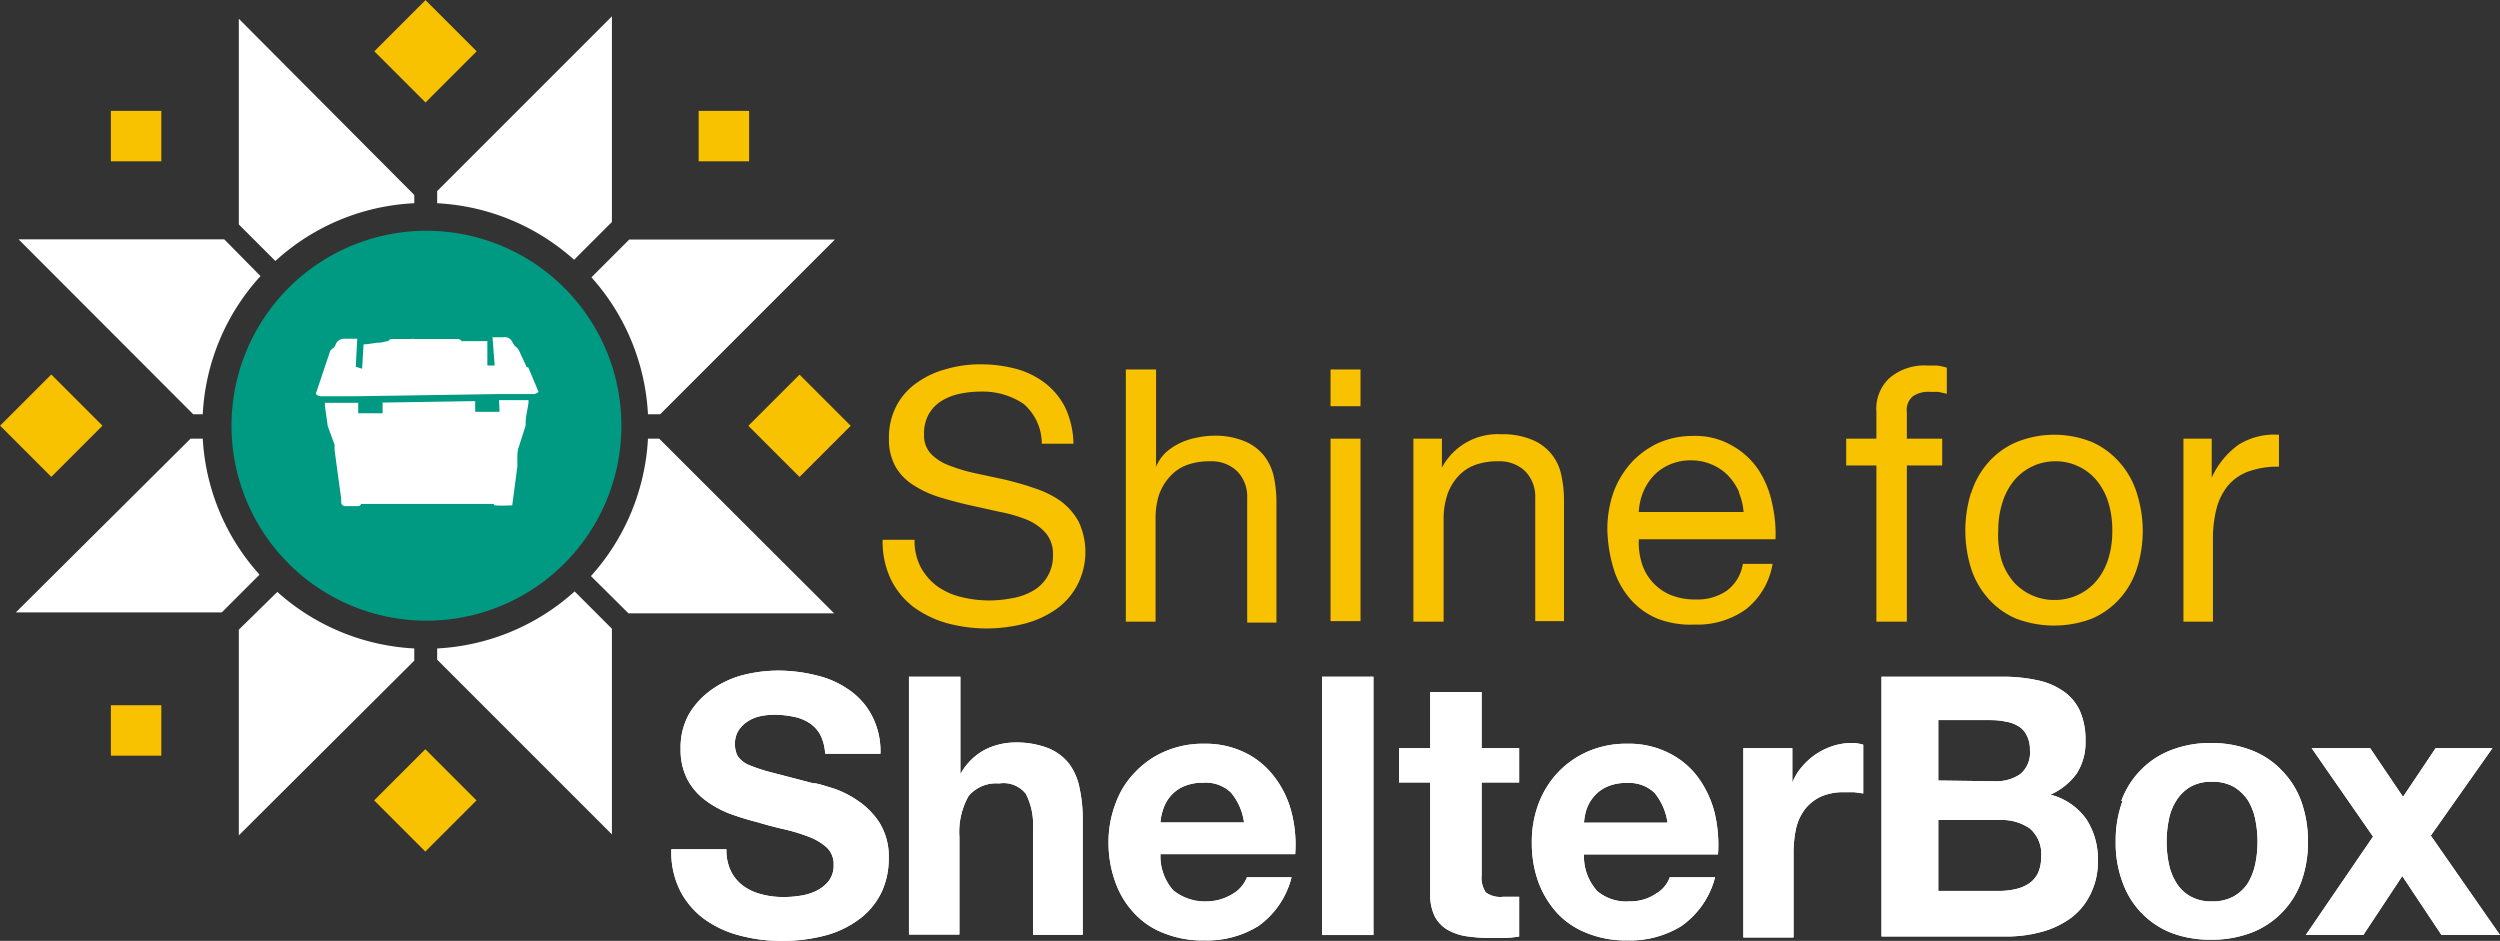 <svg xmlns="http://www.w3.org/2000/svg" viewBox="0 0 102.59 38.61"><rect x="0" y="0" width="102.59" height="38.61" fill="#333333" stroke="none"/><defs><style>.cls-1{fill:#f9c200;}.cls-2,.cls-4{fill:#fff;}.cls-3{fill:#009982;}.cls-3,.cls-4{fill-rule:evenodd;}</style></defs><title>logo</title><g id="Layer_2" data-name="Layer 2"><g id="Layer_1-2" data-name="Layer 1"><rect class="cls-1" x="15.97" y="0.62" width="2.97" height="2.97" transform="translate(3.63 12.96) rotate(-45)"/><rect class="cls-1" x="28.67" y="4.55" width="2.07" height="2.07"/><rect class="cls-1" x="4.55" y="4.55" width="2.07" height="2.07"/><path class="cls-2" d="M30,35.76a1.67,1.67,0,0,0,.51.6,2.15,2.15,0,0,0,.75.34,3.29,3.29,0,0,0,.89.11,4,4,0,0,0,.67-.05,2.17,2.17,0,0,0,.67-.2,1.48,1.48,0,0,0,.52-.41,1.06,1.06,0,0,0,.2-.66.94.94,0,0,0-.27-.7,2.26,2.26,0,0,0-.72-.44,7.13,7.13,0,0,0-1-.31q-.57-.13-1.14-.3a11.15,11.15,0,0,1-1.16-.36,4.11,4.11,0,0,1-1-.56,2.57,2.57,0,0,1-.72-.85,2.64,2.64,0,0,1-.27-1.24,2.79,2.79,0,0,1,.34-1.42,3.26,3.26,0,0,1,.92-1,3.92,3.92,0,0,1,1.27-.6,5.85,5.85,0,0,1,1.43-.19,6.41,6.41,0,0,1,1.59.19,3.82,3.82,0,0,1,1.36.6,2.91,2.91,0,0,1,.94,1.06,3.16,3.16,0,0,1,.35,1.56H33.86a1.94,1.94,0,0,0-.2-.78,1.36,1.36,0,0,0-.46-.49,1.82,1.82,0,0,0-.64-.25,3.94,3.94,0,0,0-.8-.08,2.74,2.74,0,0,0-.56.06,1.45,1.45,0,0,0-.51.21,1.22,1.22,0,0,0-.38.37,1,1,0,0,0-.15.56,1,1,0,0,0,.12.51,1.09,1.09,0,0,0,.47.36,7.09,7.09,0,0,0,1,.32l1.61.42c.2,0,.48.11.83.21a4,4,0,0,1,1,.5,3.12,3.12,0,0,1,.9.91,2.62,2.62,0,0,1,.38,1.46,3.25,3.25,0,0,1-.28,1.36,3,3,0,0,1-.84,1.07,4.08,4.08,0,0,1-1.38.71,6.86,6.86,0,0,1-1.91.25,6.45,6.45,0,0,1-1.7-.22,4.29,4.29,0,0,1-1.45-.67,3.32,3.32,0,0,1-1-1.17,3.5,3.5,0,0,1-.36-1.7h2.26a1.94,1.94,0,0,0,.19.91"/><path class="cls-2" d="M39.41,27.77v4h0a2.48,2.48,0,0,1,1-1,2.77,2.77,0,0,1,1.21-.3,3.63,3.63,0,0,1,1.39.23,2.09,2.09,0,0,1,.86.64,2.48,2.48,0,0,1,.43,1,5.84,5.84,0,0,1,.13,1.3v4.72H42.39V34a2.77,2.77,0,0,0-.29-1.42A1.16,1.16,0,0,0,41,32.15a1.48,1.48,0,0,0-1.25.51,3,3,0,0,0-.38,1.69v4H37.3V27.77Z"/><path class="cls-2" d="M48.14,36.53a2.15,2.15,0,0,0,2.46.14,1.34,1.34,0,0,0,.57-.67H53a3.5,3.5,0,0,1-1.36,2,4,4,0,0,1-2.23.59,4.23,4.23,0,0,1-1.63-.29,3.21,3.21,0,0,1-1.23-.82,3.61,3.61,0,0,1-.78-1.28,4.68,4.68,0,0,1-.28-1.63,4.42,4.42,0,0,1,.29-1.6,3.52,3.52,0,0,1,.8-1.28,3.63,3.63,0,0,1,1.24-.86,3.92,3.92,0,0,1,1.59-.31,3.69,3.69,0,0,1,1.71.38,3.36,3.36,0,0,1,1.19,1A4,4,0,0,1,53,33.34a5.35,5.35,0,0,1,.15,1.71H47.62a2.12,2.12,0,0,0,.52,1.48m2.38-4a1.49,1.49,0,0,0-1.15-.41,1.93,1.93,0,0,0-.84.17,1.5,1.5,0,0,0-.53.42,1.55,1.55,0,0,0-.28.54,2,2,0,0,0-.1.5h3.43a2.42,2.42,0,0,0-.53-1.22"/><rect class="cls-2" x="54.25" y="27.77" width="2.11" height="10.6"/><path class="cls-2" d="M62.34,30.7v1.41H60.8v3.8a1.09,1.09,0,0,0,.17.71,1,1,0,0,0,.72.18l.34,0,.31,0v1.63a5.11,5.11,0,0,1-.59.06l-.64,0a6.76,6.76,0,0,1-.93-.07,2.26,2.26,0,0,1-.77-.26,1.4,1.4,0,0,1-.53-.55,2,2,0,0,1-.19-.94V32.11H57.41V30.7h1.28V28.4H60.8v2.3Z"/><path class="cls-2" d="M65.5,36.53a1.85,1.85,0,0,0,1.36.46,1.9,1.9,0,0,0,1.1-.32,1.26,1.26,0,0,0,.56-.67h1.86A3.52,3.52,0,0,1,69,38a4,4,0,0,1-2.22.59,4.19,4.19,0,0,1-1.63-.29,3.32,3.32,0,0,1-1.24-.82,3.93,3.93,0,0,1-.78-1.28,4.68,4.68,0,0,1-.27-1.63,4.41,4.41,0,0,1,.28-1.6,3.81,3.81,0,0,1,.8-1.28,3.73,3.73,0,0,1,1.24-.86,3.94,3.94,0,0,1,1.6-.31,3.64,3.64,0,0,1,1.7.38,3.31,3.31,0,0,1,1.2,1,4.21,4.21,0,0,1,.68,1.45,5.66,5.66,0,0,1,.14,1.71H65a2.12,2.12,0,0,0,.52,1.48m2.38-4a1.51,1.51,0,0,0-1.15-.41,1.87,1.87,0,0,0-.84.17,1.5,1.5,0,0,0-.53.42,1.58,1.58,0,0,0-.29.54,2.53,2.53,0,0,0-.09.5h3.43a2.51,2.51,0,0,0-.53-1.22"/><path class="cls-2" d="M73.55,30.7v1.42h0a2.24,2.24,0,0,1,.4-.66,2.88,2.88,0,0,1,.58-.52,2.92,2.92,0,0,1,.69-.33,2.54,2.54,0,0,1,.78-.12,1.66,1.66,0,0,1,.46.07v2l-.36-.05-.4,0a2.23,2.23,0,0,0-1,.19,1.79,1.79,0,0,0-.65.53,2.14,2.14,0,0,0-.35.78,4.79,4.79,0,0,0-.1,1v3.46H71.54V30.7Z"/><path class="cls-2" d="M82.2,27.77a6.58,6.58,0,0,1,1.38.14,2.87,2.87,0,0,1,1.07.44,2,2,0,0,1,.69.8,2.93,2.93,0,0,1,.24,1.25,2.35,2.35,0,0,1-.36,1.34,2.66,2.66,0,0,1-1.08.87,2.59,2.59,0,0,1,1.47,1,3,3,0,0,1,.48,1.7,3,3,0,0,1-.31,1.39,2.66,2.66,0,0,1-.84,1,3.66,3.66,0,0,1-1.2.55,5.41,5.41,0,0,1-1.39.18H77.21V27.77Zm-.3,4.29a1.74,1.74,0,0,0,1-.29,1.15,1.15,0,0,0,.4-1,1.22,1.22,0,0,0-.14-.61.89.89,0,0,0-.35-.37,1.41,1.41,0,0,0-.51-.18,3.05,3.05,0,0,0-.6-.06H79.54v2.48Zm.14,4.5a2.81,2.81,0,0,0,.65-.07,1.59,1.59,0,0,0,.55-.22,1.11,1.11,0,0,0,.38-.42,1.52,1.52,0,0,0,.14-.68A1.39,1.39,0,0,0,83.3,34a2,2,0,0,0-1.22-.35H79.54v2.91Z"/><path class="cls-2" d="M87.05,32.87a3.53,3.53,0,0,1,.8-1.27,3.44,3.44,0,0,1,1.25-.82,4.42,4.42,0,0,1,1.63-.29,4.52,4.52,0,0,1,1.64.29,3.36,3.36,0,0,1,1.25.82,3.55,3.55,0,0,1,.81,1.27,4.91,4.91,0,0,1,.28,1.67,4.77,4.77,0,0,1-.28,1.66,3.55,3.55,0,0,1-.81,1.27,3.47,3.47,0,0,1-1.25.81,4.52,4.52,0,0,1-1.64.28,4.42,4.42,0,0,1-1.63-.28,3.47,3.47,0,0,1-2-2.08,4.55,4.55,0,0,1-.28-1.66,4.68,4.68,0,0,1,.28-1.67M89,35.44a2.37,2.37,0,0,0,.31.79,1.58,1.58,0,0,0,.57.55,1.72,1.72,0,0,0,.89.21,1.76,1.76,0,0,0,.9-.21,1.7,1.7,0,0,0,.58-.55,2.59,2.59,0,0,0,.3-.79,4.43,4.43,0,0,0,.09-.9,4.5,4.5,0,0,0-.09-.9,2.41,2.41,0,0,0-.3-.79,1.83,1.83,0,0,0-.58-.56,1.76,1.76,0,0,0-.9-.21,1.72,1.72,0,0,0-.89.21,1.7,1.7,0,0,0-.57.56,2.21,2.21,0,0,0-.31.79,4.5,4.5,0,0,0-.09.9,4.43,4.43,0,0,0,.09.9"/><polygon class="cls-2" points="94.86 30.7 97.26 30.7 98.61 32.7 99.95 30.7 102.28 30.7 99.75 34.29 102.59 38.37 100.19 38.37 98.58 35.95 96.98 38.37 94.62 38.37 97.38 34.33 94.86 30.7"/><path class="cls-2" d="M30,35.76a1.67,1.67,0,0,0,.51.6,2.15,2.15,0,0,0,.75.34,3.29,3.29,0,0,0,.89.11,4,4,0,0,0,.67-.05,2.17,2.17,0,0,0,.67-.2,1.48,1.48,0,0,0,.52-.41,1.06,1.06,0,0,0,.2-.66.94.94,0,0,0-.27-.7,2.26,2.26,0,0,0-.72-.44,7.13,7.13,0,0,0-1-.31q-.57-.13-1.14-.3a11.15,11.15,0,0,1-1.16-.36,4.11,4.11,0,0,1-1-.56,2.57,2.57,0,0,1-.72-.85,2.64,2.64,0,0,1-.27-1.24,2.79,2.79,0,0,1,.34-1.42,3.26,3.26,0,0,1,.92-1,3.92,3.92,0,0,1,1.27-.6,5.85,5.85,0,0,1,1.43-.19,6.41,6.41,0,0,1,1.59.19,3.82,3.82,0,0,1,1.36.6,2.91,2.91,0,0,1,.94,1.06,3.16,3.16,0,0,1,.35,1.56H33.86a1.94,1.94,0,0,0-.2-.78,1.36,1.36,0,0,0-.46-.49,1.82,1.82,0,0,0-.64-.25,3.94,3.94,0,0,0-.8-.08,2.74,2.74,0,0,0-.56.06,1.45,1.45,0,0,0-.51.21,1.22,1.22,0,0,0-.38.37,1,1,0,0,0-.15.56,1,1,0,0,0,.12.51,1.09,1.09,0,0,0,.47.36,7.09,7.09,0,0,0,1,.32l1.61.42c.2,0,.48.11.83.21a4,4,0,0,1,1,.5,3.12,3.12,0,0,1,.9.91,2.62,2.62,0,0,1,.38,1.46,3.25,3.25,0,0,1-.28,1.36,3,3,0,0,1-.84,1.07,4.08,4.08,0,0,1-1.38.71,6.86,6.86,0,0,1-1.91.25,6.45,6.45,0,0,1-1.7-.22,4.29,4.29,0,0,1-1.45-.67,3.32,3.32,0,0,1-1-1.17,3.5,3.5,0,0,1-.36-1.7h2.26a1.94,1.94,0,0,0,.19.91"/><path class="cls-2" d="M39.41,27.77v4h0a2.48,2.48,0,0,1,1-1,2.77,2.77,0,0,1,1.21-.3,3.63,3.63,0,0,1,1.39.23,2.09,2.09,0,0,1,.86.64,2.48,2.48,0,0,1,.43,1,5.84,5.84,0,0,1,.13,1.3v4.72H42.39V34a2.77,2.77,0,0,0-.29-1.42A1.16,1.16,0,0,0,41,32.15a1.48,1.48,0,0,0-1.25.51,3,3,0,0,0-.38,1.69v4H37.3V27.77Z"/><path class="cls-2" d="M48.14,36.53a1.88,1.88,0,0,0,1.37.46,1.92,1.92,0,0,0,1.1-.32,1.36,1.36,0,0,0,.56-.67H53a3.5,3.5,0,0,1-1.36,2,4,4,0,0,1-2.23.59,4.23,4.23,0,0,1-1.63-.29,3.21,3.21,0,0,1-1.23-.82,3.61,3.61,0,0,1-.78-1.28,4.68,4.68,0,0,1-.28-1.63,4.42,4.42,0,0,1,.29-1.6,3.52,3.52,0,0,1,.8-1.28,3.63,3.63,0,0,1,1.24-.86,3.92,3.92,0,0,1,1.59-.31,3.69,3.69,0,0,1,1.71.38,3.36,3.36,0,0,1,1.19,1A4,4,0,0,1,53,33.34a5.35,5.35,0,0,1,.15,1.71H47.62a2.12,2.12,0,0,0,.52,1.48m2.38-4a1.49,1.49,0,0,0-1.15-.41,1.93,1.93,0,0,0-.84.17,1.5,1.5,0,0,0-.53.42,1.55,1.55,0,0,0-.28.54,2,2,0,0,0-.1.5h3.43a2.42,2.42,0,0,0-.53-1.22"/><rect class="cls-2" x="54.25" y="27.77" width="2.11" height="10.6"/><path class="cls-2" d="M62.34,30.7v1.41H60.8v3.8a1.09,1.09,0,0,0,.17.71,1,1,0,0,0,.72.18l.34,0,.31,0v1.63a5.11,5.11,0,0,1-.59.06l-.64,0a6.76,6.76,0,0,1-.93-.07,2.26,2.26,0,0,1-.77-.26,1.4,1.4,0,0,1-.53-.55,2,2,0,0,1-.19-.94V32.11H57.41V30.7h1.28V28.4H60.8v2.3Z"/><path class="cls-2" d="M65.5,36.53a1.85,1.85,0,0,0,1.36.46,1.9,1.9,0,0,0,1.1-.32,1.26,1.26,0,0,0,.56-.67h1.86A3.52,3.52,0,0,1,69,38a4,4,0,0,1-2.22.59,4.19,4.19,0,0,1-1.63-.29,3.32,3.32,0,0,1-1.24-.82,3.93,3.93,0,0,1-.78-1.28,4.68,4.68,0,0,1-.27-1.63,4.41,4.41,0,0,1,.28-1.6,3.81,3.81,0,0,1,.8-1.28,3.73,3.73,0,0,1,1.24-.86,3.94,3.94,0,0,1,1.6-.31,3.64,3.64,0,0,1,1.7.38,3.31,3.31,0,0,1,1.2,1,4.21,4.21,0,0,1,.68,1.45,5.66,5.66,0,0,1,.14,1.71H65a2.12,2.12,0,0,0,.52,1.48m2.38-4a1.51,1.51,0,0,0-1.15-.41,1.87,1.87,0,0,0-.84.17,1.5,1.5,0,0,0-.53.42,1.58,1.58,0,0,0-.29.54,2.53,2.53,0,0,0-.09.5h3.43a2.51,2.51,0,0,0-.53-1.22"/><path class="cls-2" d="M73.55,30.7v1.42h0a2.24,2.24,0,0,1,.4-.66,2.88,2.88,0,0,1,.58-.52,2.92,2.92,0,0,1,.69-.33,2.54,2.54,0,0,1,.78-.12,1.66,1.66,0,0,1,.46.07v2l-.36-.05-.4,0a2.23,2.23,0,0,0-1,.19,1.79,1.79,0,0,0-.65.53,2.14,2.14,0,0,0-.35.78,4.79,4.79,0,0,0-.1,1v3.46H71.54V30.7Z"/><path class="cls-2" d="M82.2,27.77a6.58,6.58,0,0,1,1.38.14,2.87,2.87,0,0,1,1.07.44,2,2,0,0,1,.69.8,2.93,2.93,0,0,1,.24,1.25,2.35,2.35,0,0,1-.36,1.34,2.66,2.66,0,0,1-1.08.87,2.59,2.59,0,0,1,1.47,1,3,3,0,0,1,.48,1.7,3,3,0,0,1-.31,1.39,2.66,2.66,0,0,1-.84,1,3.66,3.66,0,0,1-1.2.55,5.41,5.41,0,0,1-1.39.18H77.21V27.77Zm-.3,4.29a1.74,1.74,0,0,0,1-.29,1.15,1.15,0,0,0,.4-1,1.22,1.22,0,0,0-.14-.61.89.89,0,0,0-.35-.37,1.41,1.41,0,0,0-.51-.18,3.05,3.05,0,0,0-.6-.06H79.54v2.48Zm.14,4.5a2.81,2.81,0,0,0,.65-.07,1.59,1.59,0,0,0,.55-.22,1.11,1.11,0,0,0,.38-.42,1.52,1.52,0,0,0,.14-.68A1.36,1.36,0,0,0,83.3,34a2,2,0,0,0-1.22-.35H79.54v2.91Z"/><path class="cls-2" d="M87.05,32.87a3.53,3.53,0,0,1,.8-1.27,3.44,3.44,0,0,1,1.25-.82,4.42,4.42,0,0,1,1.63-.29,4.52,4.52,0,0,1,1.64.29,3.36,3.36,0,0,1,1.25.82,3.55,3.55,0,0,1,.81,1.27,4.91,4.91,0,0,1,.28,1.67,4.77,4.77,0,0,1-.28,1.66,3.55,3.55,0,0,1-.81,1.27,3.47,3.47,0,0,1-1.25.81,4.52,4.52,0,0,1-1.64.28,4.42,4.42,0,0,1-1.63-.28,3.47,3.47,0,0,1-2-2.08,4.55,4.55,0,0,1-.28-1.66,4.68,4.68,0,0,1,.28-1.67M89,35.44a2.37,2.37,0,0,0,.31.79,1.58,1.58,0,0,0,.57.55,1.72,1.72,0,0,0,.89.21,1.76,1.76,0,0,0,.9-.21,1.7,1.7,0,0,0,.58-.55,2.59,2.59,0,0,0,.3-.79,4.43,4.43,0,0,0,.09-.9,4.5,4.5,0,0,0-.09-.9,2.41,2.41,0,0,0-.3-.79,1.83,1.83,0,0,0-.58-.56,1.76,1.76,0,0,0-.9-.21,1.72,1.72,0,0,0-.89.21,1.7,1.7,0,0,0-.57.56,2.21,2.21,0,0,0-.31.79,4.5,4.5,0,0,0-.09.9,4.43,4.43,0,0,0,.09.9"/><polygon class="cls-2" points="94.86 30.7 97.26 30.7 98.61 32.7 99.95 30.7 102.28 30.7 99.75 34.29 102.59 38.37 100.19 38.37 98.58 35.95 96.98 38.37 94.62 38.37 97.38 34.33 94.86 30.7"/><path class="cls-3" d="M25.5,17.47a8,8,0,1,1-8-8,8,8,0,0,1,8,8"/><path class="cls-4" d="M21.61,15.06l-.3-.65a.52.52,0,0,0-.18-.21s0,0-.05-.07a1.13,1.13,0,0,0-.13-.2.33.33,0,0,0-.29-.09h-.45L20.3,15,20,15,20,14l0,0h-1a.05.05,0,0,1-.05,0,.23.23,0,0,0-.19-.09h-.76l-.09,0-.92,0a.2.2,0,0,0-.11,0l-.79,0a.18.18,0,0,0-.16.09.07.07,0,0,1-.06,0,2,2,0,0,1-.26.06c-.23,0-.46.07-.69.07h0l-.06,1-.26-.08.06-1.15h-.53a.37.37,0,0,0-.36.25.34.34,0,0,1-.13.16.24.24,0,0,0-.11.15l-.57,1.7a.28.28,0,0,0,.2.1h.29l1.19,0,5.83-.09,1.15,0,.29,0a.31.31,0,0,0,.19-.09l-.42-1"/><path class="cls-4" d="M20.5,16.9s0,0,0,0l-1,0a0,0,0,0,1,0,0l0-.44-3.8.06,0,.44s0,0,0,0h-1s0,0,0,0l0-.43-1.37,0a.35.35,0,0,1,0,.11l.12.85s0,0,0,0l.28.76h0c0,.55,0,.15,0,.22l.09.67.18,1.31,0,.16a.17.17,0,0,0,.15.16h.54a.14.14,0,0,0,.13-.09s0,0,.07,0h5.29s.06,0,.08,0l0,0s0,.06.08.06a5,5,0,0,0,.55,0c.07,0,.11,0,.13,0l.21-1.59h0c0-.09,0-.24,0-.35s0-.32.06-.46v0l.28-.88v0h0s0-.07,0-.1c0-.28.09-.58.12-.87a.19.19,0,0,1,0-.07l-1.21,0Z"/><path class="cls-1" d="M42,16.57a3,3,0,0,0-1.76-.5,4.12,4.12,0,0,0-.86.09,2.33,2.33,0,0,0-.74.29,1.55,1.55,0,0,0-.53.55,1.63,1.63,0,0,0-.19.84,1.08,1.08,0,0,0,.28.78,2,2,0,0,0,.75.48,6.79,6.79,0,0,0,1.07.32l1.21.26c.41.1.81.21,1.21.35a4.09,4.09,0,0,1,1.07.52,2.66,2.66,0,0,1,.75.85,2.94,2.94,0,0,1-.09,2.68,2.82,2.82,0,0,1-.95,1,4,4,0,0,1-1.29.54,6.42,6.42,0,0,1-1.43.17,6.32,6.32,0,0,1-1.65-.22,4.3,4.3,0,0,1-1.36-.66,3.21,3.21,0,0,1-.93-1.13,3.62,3.62,0,0,1-.34-1.63h1.31a2.32,2.32,0,0,0,.25,1.12,2.4,2.4,0,0,0,.67.78,2.84,2.84,0,0,0,1,.45,4.73,4.73,0,0,0,1.13.14,5.07,5.07,0,0,0,.94-.09,2.53,2.53,0,0,0,.84-.29,1.62,1.62,0,0,0,.61-.58,1.65,1.65,0,0,0,.24-.93,1.32,1.32,0,0,0-.29-.87,2.13,2.13,0,0,0-.75-.54A5.85,5.85,0,0,0,41,21l-1.21-.27c-.41-.09-.81-.2-1.21-.32a4.28,4.28,0,0,1-1.06-.48,2.21,2.21,0,0,1-.76-.76,2.28,2.28,0,0,1-.28-1.19,2.75,2.75,0,0,1,.32-1.35,2.65,2.65,0,0,1,.85-.94,3.66,3.66,0,0,1,1.2-.55,5,5,0,0,1,1.39-.19,5.68,5.68,0,0,1,1.47.19,3.39,3.39,0,0,1,1.2.6,2.91,2.91,0,0,1,.81,1,3.62,3.62,0,0,1,.33,1.47H42.75A2.15,2.15,0,0,0,42,16.57Z"/><path class="cls-1" d="M47.44,15.16v4h0a1.62,1.62,0,0,1,.4-.59,2.33,2.33,0,0,1,.59-.39,2.7,2.7,0,0,1,.68-.22,3.4,3.4,0,0,1,.69-.08,3.16,3.16,0,0,1,1.23.21,2,2,0,0,1,.8.56,2.11,2.11,0,0,1,.43.86,4.84,4.84,0,0,1,.12,1.11v4.93H51.18V20.44a1.48,1.48,0,0,0-.41-1.1,1.5,1.5,0,0,0-1.11-.41,2.61,2.61,0,0,0-1,.17,1.76,1.76,0,0,0-.69.5,2.16,2.16,0,0,0-.42.74,3.14,3.14,0,0,0-.13.94v4.23H46.2V15.16Z"/><path class="cls-1" d="M54.6,16.67V15.16h1.23v1.51ZM55.83,18v7.49H54.6V18Z"/><path class="cls-1" d="M59.17,18v1.19h0a2.59,2.59,0,0,1,2.43-1.37,3.09,3.09,0,0,1,1.23.21,2,2,0,0,1,.8.56,2,2,0,0,1,.43.86,4.84,4.84,0,0,1,.12,1.11v4.93H63V20.44a1.48,1.48,0,0,0-.41-1.1,1.5,1.5,0,0,0-1.11-.41,2.64,2.64,0,0,0-1,.17,1.76,1.76,0,0,0-.69.5,2.14,2.14,0,0,0-.41.74,3.14,3.14,0,0,0-.14.94v4.23H58V18Z"/><path class="cls-1" d="M71.65,25a3.41,3.41,0,0,1-2.11.63A3.75,3.75,0,0,1,68,25.38a3,3,0,0,1-1.11-.81,3.43,3.43,0,0,1-.68-1.25,6,6,0,0,1-.25-1.58,4.56,4.56,0,0,1,.26-1.56A3.75,3.75,0,0,1,66.93,19a3.49,3.49,0,0,1,1.12-.82,3.45,3.45,0,0,1,1.41-.29,3,3,0,0,1,1.66.42,3.13,3.13,0,0,1,1.06,1,4,4,0,0,1,.55,1.39,5.52,5.52,0,0,1,.13,1.43H67.25a2.89,2.89,0,0,0,.11.94,2.08,2.08,0,0,0,1.16,1.33,2.64,2.64,0,0,0,1.06.2,2.13,2.13,0,0,0,1.28-.36,1.7,1.7,0,0,0,.66-1.1h1.22A3,3,0,0,1,71.65,25Zm-.29-4.82a2.46,2.46,0,0,0-.45-.67,2.08,2.08,0,0,0-.67-.45,2.15,2.15,0,0,0-.85-.17,2.13,2.13,0,0,0-.86.17,1.93,1.93,0,0,0-.66.45,2.21,2.21,0,0,0-.44.68,2.45,2.45,0,0,0-.18.82h4.3A2.58,2.58,0,0,0,71.36,20.22Z"/><path class="cls-1" d="M75.76,19.1V18H77V16.9a1.72,1.72,0,0,1,.53-1.38A2.2,2.2,0,0,1,79.09,15l.4,0a2.15,2.15,0,0,1,.4.09v1.07l-.35-.08-.35,0a1.13,1.13,0,0,0-.69.18.73.73,0,0,0-.25.66V18H79.7V19.1H78.25v6.41H77V19.1Z"/><path class="cls-1" d="M80.89,20.23a3.41,3.41,0,0,1,.7-1.25,3.2,3.2,0,0,1,1.14-.83,4.13,4.13,0,0,1,3.14,0A3.29,3.29,0,0,1,87,19a3.39,3.39,0,0,1,.69,1.25,5.06,5.06,0,0,1,0,3.08A3.42,3.42,0,0,1,87,24.55a3.29,3.29,0,0,1-1.14.83,4.39,4.39,0,0,1-3.14,0,3.2,3.2,0,0,1-1.14-.83,3.44,3.44,0,0,1-.7-1.24,5.27,5.27,0,0,1,0-3.08ZM82.14,23a2.55,2.55,0,0,0,.5.89,2.21,2.21,0,0,0,.75.54,2.18,2.18,0,0,0,.91.19A2.23,2.23,0,0,0,86,23.87a2.55,2.55,0,0,0,.5-.89,3.71,3.71,0,0,0,.18-1.21,3.8,3.8,0,0,0-.18-1.21,2.65,2.65,0,0,0-.5-.89,2.15,2.15,0,0,0-.75-.55,2.11,2.11,0,0,0-.9-.19,2.18,2.18,0,0,0-.91.19,2.24,2.24,0,0,0-.75.55,2.65,2.65,0,0,0-.5.89A3.8,3.8,0,0,0,82,21.77,3.71,3.71,0,0,0,82.14,23Z"/><path class="cls-1" d="M90.76,18V19.6h0a3.38,3.38,0,0,1,1.1-1.35,2.79,2.79,0,0,1,1.66-.41v1.31a3.54,3.54,0,0,0-1.26.2,2,2,0,0,0-.85.6,2.48,2.48,0,0,0-.46.95,5,5,0,0,0-.14,1.28v3.33H89.6V18Z"/><rect class="cls-1" x="0.62" y="15.99" width="2.97" height="2.97" transform="translate(-11.74 6.6) rotate(-45)"/><rect class="cls-1" x="31.33" y="15.99" width="2.97" height="2.97" transform="translate(-2.75 28.32) rotate(-45)"/><rect class="cls-1" x="15.97" y="31.36" width="2.97" height="2.97" transform="translate(-18.11 21.95) rotate(-44.98)"/><rect class="cls-1" x="4.55" y="28.94" width="2.07" height="2.07"/><path class="cls-2" d="M17,8.34V8L9.8.77V9.21l1.5,1.5A9.07,9.07,0,0,1,17,8.34"/><path class="cls-2" d="M17.94,8.34a9.12,9.12,0,0,1,5.62,2.32l1.55-1.55V.67L17.94,7.84Z"/><path class="cls-2" d="M8.32,17a9.07,9.07,0,0,1,2.37-5.67L9.2,9.82H.76L7.93,17Z"/><path class="cls-2" d="M26.59,18a9.14,9.14,0,0,1-2.34,5.64l1.54,1.53h8.44L27.05,18Z"/><path class="cls-2" d="M26.59,17h.5l7.17-7.17H25.82l-1.55,1.55A9.12,9.12,0,0,1,26.59,17"/><path class="cls-2" d="M17.94,26.61v.46l7.17,7.17V25.8l-1.53-1.53a9.12,9.12,0,0,1-5.64,2.34"/><path class="cls-2" d="M17,26.61a9.12,9.12,0,0,1-5.62-2.32L9.8,25.84v8.44L17,27.11Z"/><path class="cls-2" d="M8.32,18h-.5L.65,25.13H9.1l1.55-1.55A9.07,9.07,0,0,1,8.32,18"/></g></g></svg>